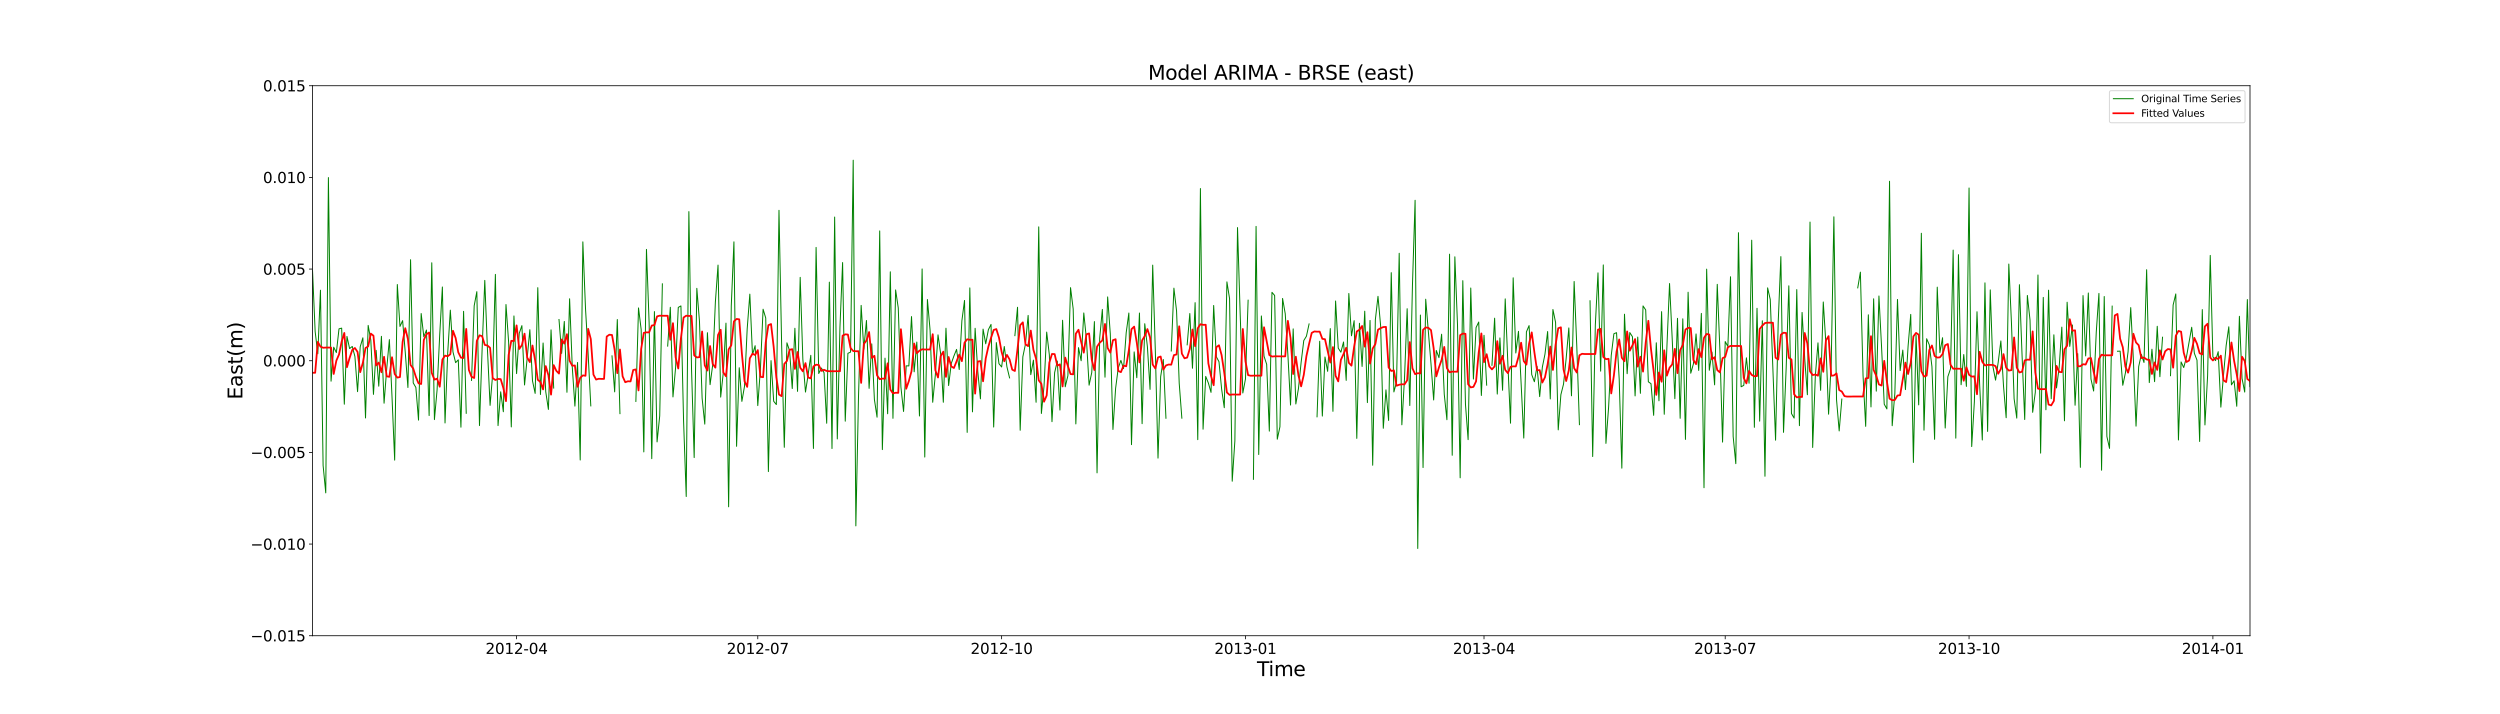 <?xml version="1.0" encoding="utf-8" standalone="no"?>
<!DOCTYPE svg PUBLIC "-//W3C//DTD SVG 1.1//EN"
  "http://www.w3.org/Graphics/SVG/1.1/DTD/svg11.dtd">
<svg xmlns:xlink="http://www.w3.org/1999/xlink" width="2520pt" height="720pt" viewBox="0 0 2520 720" xmlns="http://www.w3.org/2000/svg" version="1.1">
 <defs>
  <style type="text/css">*{stroke-linejoin: round; stroke-linecap: butt}</style>
 </defs>
 <g id="figure_1">
  <g id="patch_1">
   <path d="M 0 720 
L 2520 720 
L 2520 0 
L 0 0 
z
" style="fill: #ffffff"/>
  </g>
  <g id="axes_1">
   <g id="patch_2">
    <path d="M 315 640.8 
L 2268 640.8 
L 2268 86.4 
L 315 86.4 
z
" style="fill: #ffffff"/>
   </g>
   <g id="matplotlib.axis_1">
    <g id="xtick_1">
     <g id="line2d_1">
      <defs>
       <path id="mec823661f7" d="M 0 0 
L 0 3.5 
" style="stroke: #000000; stroke-width: 0.8"/>
      </defs>
      <g>
       <use xlink:href="#mec823661f7" x="520.72" y="640.8" style="stroke: #000000; stroke-width: 0.8"/>
      </g>
     </g>
     <g id="text_1">
      <!-- 2012-04 -->
      <g transform="translate(489.382 659.198) scale(0.15 -0.15)">
       <defs>
        <path id="DejaVuSans-32" d="M 1228 531 
L 3431 531 
L 3431 0 
L 469 0 
L 469 531 
Q 828 903 1448 1529 
Q 2069 2156 2228 2338 
Q 2531 2678 2651 2914 
Q 2772 3150 2772 3378 
Q 2772 3750 2511 3984 
Q 2250 4219 1831 4219 
Q 1534 4219 1204 4116 
Q 875 4013 500 3803 
L 500 4441 
Q 881 4594 1212 4672 
Q 1544 4750 1819 4750 
Q 2544 4750 2975 4387 
Q 3406 4025 3406 3419 
Q 3406 3131 3298 2873 
Q 3191 2616 2906 2266 
Q 2828 2175 2409 1742 
Q 1991 1309 1228 531 
z
" transform="scale(0.016)"/>
        <path id="DejaVuSans-30" d="M 2034 4250 
Q 1547 4250 1301 3770 
Q 1056 3291 1056 2328 
Q 1056 1369 1301 889 
Q 1547 409 2034 409 
Q 2525 409 2770 889 
Q 3016 1369 3016 2328 
Q 3016 3291 2770 3770 
Q 2525 4250 2034 4250 
z
M 2034 4750 
Q 2819 4750 3233 4129 
Q 3647 3509 3647 2328 
Q 3647 1150 3233 529 
Q 2819 -91 2034 -91 
Q 1250 -91 836 529 
Q 422 1150 422 2328 
Q 422 3509 836 4129 
Q 1250 4750 2034 4750 
z
" transform="scale(0.016)"/>
        <path id="DejaVuSans-31" d="M 794 531 
L 1825 531 
L 1825 4091 
L 703 3866 
L 703 4441 
L 1819 4666 
L 2450 4666 
L 2450 531 
L 3481 531 
L 3481 0 
L 794 0 
L 794 531 
z
" transform="scale(0.016)"/>
        <path id="DejaVuSans-2d" d="M 313 2009 
L 1997 2009 
L 1997 1497 
L 313 1497 
L 313 2009 
z
" transform="scale(0.016)"/>
        <path id="DejaVuSans-34" d="M 2419 4116 
L 825 1625 
L 2419 1625 
L 2419 4116 
z
M 2253 4666 
L 3047 4666 
L 3047 1625 
L 3713 1625 
L 3713 1100 
L 3047 1100 
L 3047 0 
L 2419 0 
L 2419 1100 
L 313 1100 
L 313 1709 
L 2253 4666 
z
" transform="scale(0.016)"/>
       </defs>
       <use xlink:href="#DejaVuSans-32"/>
       <use xlink:href="#DejaVuSans-30" x="63.623"/>
       <use xlink:href="#DejaVuSans-31" x="127.246"/>
       <use xlink:href="#DejaVuSans-32" x="190.869"/>
       <use xlink:href="#DejaVuSans-2d" x="254.492"/>
       <use xlink:href="#DejaVuSans-30" x="290.576"/>
       <use xlink:href="#DejaVuSans-34" x="354.199"/>
      </g>
     </g>
    </g>
    <g id="xtick_2">
     <g id="line2d_2">
      <g>
       <use xlink:href="#mec823661f7" x="763.843" y="640.8" style="stroke: #000000; stroke-width: 0.8"/>
      </g>
     </g>
     <g id="text_2">
      <!-- 2012-07 -->
      <g transform="translate(732.506 659.198) scale(0.15 -0.15)">
       <defs>
        <path id="DejaVuSans-37" d="M 525 4666 
L 3525 4666 
L 3525 4397 
L 1831 0 
L 1172 0 
L 2766 4134 
L 525 4134 
L 525 4666 
z
" transform="scale(0.016)"/>
       </defs>
       <use xlink:href="#DejaVuSans-32"/>
       <use xlink:href="#DejaVuSans-30" x="63.623"/>
       <use xlink:href="#DejaVuSans-31" x="127.246"/>
       <use xlink:href="#DejaVuSans-32" x="190.869"/>
       <use xlink:href="#DejaVuSans-2d" x="254.492"/>
       <use xlink:href="#DejaVuSans-30" x="290.576"/>
       <use xlink:href="#DejaVuSans-37" x="354.199"/>
      </g>
     </g>
    </g>
    <g id="xtick_3">
     <g id="line2d_3">
      <g>
       <use xlink:href="#mec823661f7" x="1009.637" y="640.8" style="stroke: #000000; stroke-width: 0.8"/>
      </g>
     </g>
     <g id="text_3">
      <!-- 2012-10 -->
      <g transform="translate(978.3 659.198) scale(0.15 -0.15)">
       <use xlink:href="#DejaVuSans-32"/>
       <use xlink:href="#DejaVuSans-30" x="63.623"/>
       <use xlink:href="#DejaVuSans-31" x="127.246"/>
       <use xlink:href="#DejaVuSans-32" x="190.869"/>
       <use xlink:href="#DejaVuSans-2d" x="254.492"/>
       <use xlink:href="#DejaVuSans-31" x="290.576"/>
       <use xlink:href="#DejaVuSans-30" x="354.199"/>
      </g>
     </g>
    </g>
    <g id="xtick_4">
     <g id="line2d_4">
      <g>
       <use xlink:href="#mec823661f7" x="1255.432" y="640.8" style="stroke: #000000; stroke-width: 0.8"/>
      </g>
     </g>
     <g id="text_4">
      <!-- 2013-01 -->
      <g transform="translate(1224.095 659.198) scale(0.15 -0.15)">
       <defs>
        <path id="DejaVuSans-33" d="M 2597 2516 
Q 3050 2419 3304 2112 
Q 3559 1806 3559 1356 
Q 3559 666 3084 287 
Q 2609 -91 1734 -91 
Q 1441 -91 1130 -33 
Q 819 25 488 141 
L 488 750 
Q 750 597 1062 519 
Q 1375 441 1716 441 
Q 2309 441 2620 675 
Q 2931 909 2931 1356 
Q 2931 1769 2642 2001 
Q 2353 2234 1838 2234 
L 1294 2234 
L 1294 2753 
L 1863 2753 
Q 2328 2753 2575 2939 
Q 2822 3125 2822 3475 
Q 2822 3834 2567 4026 
Q 2313 4219 1838 4219 
Q 1578 4219 1281 4162 
Q 984 4106 628 3988 
L 628 4550 
Q 988 4650 1302 4700 
Q 1616 4750 1894 4750 
Q 2613 4750 3031 4423 
Q 3450 4097 3450 3541 
Q 3450 3153 3228 2886 
Q 3006 2619 2597 2516 
z
" transform="scale(0.016)"/>
       </defs>
       <use xlink:href="#DejaVuSans-32"/>
       <use xlink:href="#DejaVuSans-30" x="63.623"/>
       <use xlink:href="#DejaVuSans-31" x="127.246"/>
       <use xlink:href="#DejaVuSans-33" x="190.869"/>
       <use xlink:href="#DejaVuSans-2d" x="254.492"/>
       <use xlink:href="#DejaVuSans-30" x="290.576"/>
       <use xlink:href="#DejaVuSans-31" x="354.199"/>
      </g>
     </g>
    </g>
    <g id="xtick_5">
     <g id="line2d_5">
      <g>
       <use xlink:href="#mec823661f7" x="1495.884" y="640.8" style="stroke: #000000; stroke-width: 0.8"/>
      </g>
     </g>
     <g id="text_5">
      <!-- 2013-04 -->
      <g transform="translate(1464.547 659.198) scale(0.15 -0.15)">
       <use xlink:href="#DejaVuSans-32"/>
       <use xlink:href="#DejaVuSans-30" x="63.623"/>
       <use xlink:href="#DejaVuSans-31" x="127.246"/>
       <use xlink:href="#DejaVuSans-33" x="190.869"/>
       <use xlink:href="#DejaVuSans-2d" x="254.492"/>
       <use xlink:href="#DejaVuSans-30" x="290.576"/>
       <use xlink:href="#DejaVuSans-34" x="354.199"/>
      </g>
     </g>
    </g>
    <g id="xtick_6">
     <g id="line2d_6">
      <g>
       <use xlink:href="#mec823661f7" x="1739.007" y="640.8" style="stroke: #000000; stroke-width: 0.8"/>
      </g>
     </g>
     <g id="text_6">
      <!-- 2013-07 -->
      <g transform="translate(1707.67 659.198) scale(0.15 -0.15)">
       <use xlink:href="#DejaVuSans-32"/>
       <use xlink:href="#DejaVuSans-30" x="63.623"/>
       <use xlink:href="#DejaVuSans-31" x="127.246"/>
       <use xlink:href="#DejaVuSans-33" x="190.869"/>
       <use xlink:href="#DejaVuSans-2d" x="254.492"/>
       <use xlink:href="#DejaVuSans-30" x="290.576"/>
       <use xlink:href="#DejaVuSans-37" x="354.199"/>
      </g>
     </g>
    </g>
    <g id="xtick_7">
     <g id="line2d_7">
      <g>
       <use xlink:href="#mec823661f7" x="1984.802" y="640.8" style="stroke: #000000; stroke-width: 0.8"/>
      </g>
     </g>
     <g id="text_7">
      <!-- 2013-10 -->
      <g transform="translate(1953.465 659.198) scale(0.15 -0.15)">
       <use xlink:href="#DejaVuSans-32"/>
       <use xlink:href="#DejaVuSans-30" x="63.623"/>
       <use xlink:href="#DejaVuSans-31" x="127.246"/>
       <use xlink:href="#DejaVuSans-33" x="190.869"/>
       <use xlink:href="#DejaVuSans-2d" x="254.492"/>
       <use xlink:href="#DejaVuSans-31" x="290.576"/>
       <use xlink:href="#DejaVuSans-30" x="354.199"/>
      </g>
     </g>
    </g>
    <g id="xtick_8">
     <g id="line2d_8">
      <g>
       <use xlink:href="#mec823661f7" x="2230.596" y="640.8" style="stroke: #000000; stroke-width: 0.8"/>
      </g>
     </g>
     <g id="text_8">
      <!-- 2014-01 -->
      <g transform="translate(2199.259 659.198) scale(0.15 -0.15)">
       <use xlink:href="#DejaVuSans-32"/>
       <use xlink:href="#DejaVuSans-30" x="63.623"/>
       <use xlink:href="#DejaVuSans-31" x="127.246"/>
       <use xlink:href="#DejaVuSans-34" x="190.869"/>
       <use xlink:href="#DejaVuSans-2d" x="254.492"/>
       <use xlink:href="#DejaVuSans-30" x="290.576"/>
       <use xlink:href="#DejaVuSans-31" x="354.199"/>
      </g>
     </g>
    </g>
    <g id="text_9">
     <!-- Time -->
     <g transform="translate(1267.033 681.514) scale(0.2 -0.2)">
      <defs>
       <path id="DejaVuSans-54" d="M -19 4666 
L 3928 4666 
L 3928 4134 
L 2272 4134 
L 2272 0 
L 1638 0 
L 1638 4134 
L -19 4134 
L -19 4666 
z
" transform="scale(0.016)"/>
       <path id="DejaVuSans-69" d="M 603 3500 
L 1178 3500 
L 1178 0 
L 603 0 
L 603 3500 
z
M 603 4863 
L 1178 4863 
L 1178 4134 
L 603 4134 
L 603 4863 
z
" transform="scale(0.016)"/>
       <path id="DejaVuSans-6d" d="M 3328 2828 
Q 3544 3216 3844 3400 
Q 4144 3584 4550 3584 
Q 5097 3584 5394 3201 
Q 5691 2819 5691 2113 
L 5691 0 
L 5113 0 
L 5113 2094 
Q 5113 2597 4934 2840 
Q 4756 3084 4391 3084 
Q 3944 3084 3684 2787 
Q 3425 2491 3425 1978 
L 3425 0 
L 2847 0 
L 2847 2094 
Q 2847 2600 2669 2842 
Q 2491 3084 2119 3084 
Q 1678 3084 1418 2786 
Q 1159 2488 1159 1978 
L 1159 0 
L 581 0 
L 581 3500 
L 1159 3500 
L 1159 2956 
Q 1356 3278 1631 3431 
Q 1906 3584 2284 3584 
Q 2666 3584 2933 3390 
Q 3200 3197 3328 2828 
z
" transform="scale(0.016)"/>
       <path id="DejaVuSans-65" d="M 3597 1894 
L 3597 1613 
L 953 1613 
Q 991 1019 1311 708 
Q 1631 397 2203 397 
Q 2534 397 2845 478 
Q 3156 559 3463 722 
L 3463 178 
Q 3153 47 2828 -22 
Q 2503 -91 2169 -91 
Q 1331 -91 842 396 
Q 353 884 353 1716 
Q 353 2575 817 3079 
Q 1281 3584 2069 3584 
Q 2775 3584 3186 3129 
Q 3597 2675 3597 1894 
z
M 3022 2063 
Q 3016 2534 2758 2815 
Q 2500 3097 2075 3097 
Q 1594 3097 1305 2825 
Q 1016 2553 972 2059 
L 3022 2063 
z
" transform="scale(0.016)"/>
      </defs>
      <use xlink:href="#DejaVuSans-54"/>
      <use xlink:href="#DejaVuSans-69" x="57.959"/>
      <use xlink:href="#DejaVuSans-6d" x="85.742"/>
      <use xlink:href="#DejaVuSans-65" x="183.154"/>
     </g>
    </g>
   </g>
   <g id="matplotlib.axis_2">
    <g id="ytick_1">
     <g id="line2d_9">
      <defs>
       <path id="m3cbe9b5d1f" d="M 0 0 
L -3.5 0 
" style="stroke: #000000; stroke-width: 0.8"/>
      </defs>
      <g>
       <use xlink:href="#m3cbe9b5d1f" x="315" y="640.8" style="stroke: #000000; stroke-width: 0.8"/>
      </g>
     </g>
     <g id="text_10">
      <!-- −0.015 -->
      <g transform="translate(252.488 646.499) scale(0.15 -0.15)">
       <defs>
        <path id="DejaVuSans-2212" d="M 678 2272 
L 4684 2272 
L 4684 1741 
L 678 1741 
L 678 2272 
z
" transform="scale(0.016)"/>
        <path id="DejaVuSans-2e" d="M 684 794 
L 1344 794 
L 1344 0 
L 684 0 
L 684 794 
z
" transform="scale(0.016)"/>
        <path id="DejaVuSans-35" d="M 691 4666 
L 3169 4666 
L 3169 4134 
L 1269 4134 
L 1269 2991 
Q 1406 3038 1543 3061 
Q 1681 3084 1819 3084 
Q 2600 3084 3056 2656 
Q 3513 2228 3513 1497 
Q 3513 744 3044 326 
Q 2575 -91 1722 -91 
Q 1428 -91 1123 -41 
Q 819 9 494 109 
L 494 744 
Q 775 591 1075 516 
Q 1375 441 1709 441 
Q 2250 441 2565 725 
Q 2881 1009 2881 1497 
Q 2881 1984 2565 2268 
Q 2250 2553 1709 2553 
Q 1456 2553 1204 2497 
Q 953 2441 691 2322 
L 691 4666 
z
" transform="scale(0.016)"/>
       </defs>
       <use xlink:href="#DejaVuSans-2212"/>
       <use xlink:href="#DejaVuSans-30" x="83.789"/>
       <use xlink:href="#DejaVuSans-2e" x="147.412"/>
       <use xlink:href="#DejaVuSans-30" x="179.199"/>
       <use xlink:href="#DejaVuSans-31" x="242.822"/>
       <use xlink:href="#DejaVuSans-35" x="306.445"/>
      </g>
     </g>
    </g>
    <g id="ytick_2">
     <g id="line2d_10">
      <g>
       <use xlink:href="#m3cbe9b5d1f" x="315" y="548.4" style="stroke: #000000; stroke-width: 0.8"/>
      </g>
     </g>
     <g id="text_11">
      <!-- −0.010 -->
      <g transform="translate(252.488 554.099) scale(0.15 -0.15)">
       <use xlink:href="#DejaVuSans-2212"/>
       <use xlink:href="#DejaVuSans-30" x="83.789"/>
       <use xlink:href="#DejaVuSans-2e" x="147.412"/>
       <use xlink:href="#DejaVuSans-30" x="179.199"/>
       <use xlink:href="#DejaVuSans-31" x="242.822"/>
       <use xlink:href="#DejaVuSans-30" x="306.445"/>
      </g>
     </g>
    </g>
    <g id="ytick_3">
     <g id="line2d_11">
      <g>
       <use xlink:href="#m3cbe9b5d1f" x="315" y="456" style="stroke: #000000; stroke-width: 0.8"/>
      </g>
     </g>
     <g id="text_12">
      <!-- −0.005 -->
      <g transform="translate(252.488 461.699) scale(0.15 -0.15)">
       <use xlink:href="#DejaVuSans-2212"/>
       <use xlink:href="#DejaVuSans-30" x="83.789"/>
       <use xlink:href="#DejaVuSans-2e" x="147.412"/>
       <use xlink:href="#DejaVuSans-30" x="179.199"/>
       <use xlink:href="#DejaVuSans-30" x="242.822"/>
       <use xlink:href="#DejaVuSans-35" x="306.445"/>
      </g>
     </g>
    </g>
    <g id="ytick_4">
     <g id="line2d_12">
      <g>
       <use xlink:href="#m3cbe9b5d1f" x="315" y="363.6" style="stroke: #000000; stroke-width: 0.8"/>
      </g>
     </g>
     <g id="text_13">
      <!-- 0.000 -->
      <g transform="translate(265.058 369.299) scale(0.15 -0.15)">
       <use xlink:href="#DejaVuSans-30"/>
       <use xlink:href="#DejaVuSans-2e" x="63.623"/>
       <use xlink:href="#DejaVuSans-30" x="95.41"/>
       <use xlink:href="#DejaVuSans-30" x="159.033"/>
       <use xlink:href="#DejaVuSans-30" x="222.656"/>
      </g>
     </g>
    </g>
    <g id="ytick_5">
     <g id="line2d_13">
      <g>
       <use xlink:href="#m3cbe9b5d1f" x="315" y="271.2" style="stroke: #000000; stroke-width: 0.8"/>
      </g>
     </g>
     <g id="text_14">
      <!-- 0.005 -->
      <g transform="translate(265.058 276.899) scale(0.15 -0.15)">
       <use xlink:href="#DejaVuSans-30"/>
       <use xlink:href="#DejaVuSans-2e" x="63.623"/>
       <use xlink:href="#DejaVuSans-30" x="95.41"/>
       <use xlink:href="#DejaVuSans-30" x="159.033"/>
       <use xlink:href="#DejaVuSans-35" x="222.656"/>
      </g>
     </g>
    </g>
    <g id="ytick_6">
     <g id="line2d_14">
      <g>
       <use xlink:href="#m3cbe9b5d1f" x="315" y="178.8" style="stroke: #000000; stroke-width: 0.8"/>
      </g>
     </g>
     <g id="text_15">
      <!-- 0.010 -->
      <g transform="translate(265.058 184.499) scale(0.15 -0.15)">
       <use xlink:href="#DejaVuSans-30"/>
       <use xlink:href="#DejaVuSans-2e" x="63.623"/>
       <use xlink:href="#DejaVuSans-30" x="95.41"/>
       <use xlink:href="#DejaVuSans-31" x="159.033"/>
       <use xlink:href="#DejaVuSans-30" x="222.656"/>
      </g>
     </g>
    </g>
    <g id="ytick_7">
     <g id="line2d_15">
      <g>
       <use xlink:href="#m3cbe9b5d1f" x="315" y="86.4" style="stroke: #000000; stroke-width: 0.8"/>
      </g>
     </g>
     <g id="text_16">
      <!-- 0.015 -->
      <g transform="translate(265.058 92.099) scale(0.15 -0.15)">
       <use xlink:href="#DejaVuSans-30"/>
       <use xlink:href="#DejaVuSans-2e" x="63.623"/>
       <use xlink:href="#DejaVuSans-30" x="95.41"/>
       <use xlink:href="#DejaVuSans-31" x="159.033"/>
       <use xlink:href="#DejaVuSans-35" x="222.656"/>
      </g>
     </g>
    </g>
    <g id="text_17">
     <!-- East(m) -->
     <g transform="translate(244.329 402.72) rotate(-90) scale(0.2 -0.2)">
      <defs>
       <path id="DejaVuSans-45" d="M 628 4666 
L 3578 4666 
L 3578 4134 
L 1259 4134 
L 1259 2753 
L 3481 2753 
L 3481 2222 
L 1259 2222 
L 1259 531 
L 3634 531 
L 3634 0 
L 628 0 
L 628 4666 
z
" transform="scale(0.016)"/>
       <path id="DejaVuSans-61" d="M 2194 1759 
Q 1497 1759 1228 1600 
Q 959 1441 959 1056 
Q 959 750 1161 570 
Q 1363 391 1709 391 
Q 2188 391 2477 730 
Q 2766 1069 2766 1631 
L 2766 1759 
L 2194 1759 
z
M 3341 1997 
L 3341 0 
L 2766 0 
L 2766 531 
Q 2569 213 2275 61 
Q 1981 -91 1556 -91 
Q 1019 -91 701 211 
Q 384 513 384 1019 
Q 384 1609 779 1909 
Q 1175 2209 1959 2209 
L 2766 2209 
L 2766 2266 
Q 2766 2663 2505 2880 
Q 2244 3097 1772 3097 
Q 1472 3097 1187 3025 
Q 903 2953 641 2809 
L 641 3341 
Q 956 3463 1253 3523 
Q 1550 3584 1831 3584 
Q 2591 3584 2966 3190 
Q 3341 2797 3341 1997 
z
" transform="scale(0.016)"/>
       <path id="DejaVuSans-73" d="M 2834 3397 
L 2834 2853 
Q 2591 2978 2328 3040 
Q 2066 3103 1784 3103 
Q 1356 3103 1142 2972 
Q 928 2841 928 2578 
Q 928 2378 1081 2264 
Q 1234 2150 1697 2047 
L 1894 2003 
Q 2506 1872 2764 1633 
Q 3022 1394 3022 966 
Q 3022 478 2636 193 
Q 2250 -91 1575 -91 
Q 1294 -91 989 -36 
Q 684 19 347 128 
L 347 722 
Q 666 556 975 473 
Q 1284 391 1588 391 
Q 1994 391 2212 530 
Q 2431 669 2431 922 
Q 2431 1156 2273 1281 
Q 2116 1406 1581 1522 
L 1381 1569 
Q 847 1681 609 1914 
Q 372 2147 372 2553 
Q 372 3047 722 3315 
Q 1072 3584 1716 3584 
Q 2034 3584 2315 3537 
Q 2597 3491 2834 3397 
z
" transform="scale(0.016)"/>
       <path id="DejaVuSans-74" d="M 1172 4494 
L 1172 3500 
L 2356 3500 
L 2356 3053 
L 1172 3053 
L 1172 1153 
Q 1172 725 1289 603 
Q 1406 481 1766 481 
L 2356 481 
L 2356 0 
L 1766 0 
Q 1100 0 847 248 
Q 594 497 594 1153 
L 594 3053 
L 172 3053 
L 172 3500 
L 594 3500 
L 594 4494 
L 1172 4494 
z
" transform="scale(0.016)"/>
       <path id="DejaVuSans-28" d="M 1984 4856 
Q 1566 4138 1362 3434 
Q 1159 2731 1159 2009 
Q 1159 1288 1364 580 
Q 1569 -128 1984 -844 
L 1484 -844 
Q 1016 -109 783 600 
Q 550 1309 550 2009 
Q 550 2706 781 3412 
Q 1013 4119 1484 4856 
L 1984 4856 
z
" transform="scale(0.016)"/>
       <path id="DejaVuSans-29" d="M 513 4856 
L 1013 4856 
Q 1481 4119 1714 3412 
Q 1947 2706 1947 2009 
Q 1947 1309 1714 600 
Q 1481 -109 1013 -844 
L 513 -844 
Q 928 -128 1133 580 
Q 1338 1288 1338 2009 
Q 1338 2731 1133 3434 
Q 928 4138 513 4856 
z
" transform="scale(0.016)"/>
      </defs>
      <use xlink:href="#DejaVuSans-45"/>
      <use xlink:href="#DejaVuSans-61" x="63.184"/>
      <use xlink:href="#DejaVuSans-73" x="124.463"/>
      <use xlink:href="#DejaVuSans-74" x="176.562"/>
      <use xlink:href="#DejaVuSans-28" x="215.771"/>
      <use xlink:href="#DejaVuSans-6d" x="254.785"/>
      <use xlink:href="#DejaVuSans-29" x="352.197"/>
     </g>
    </g>
   </g>
   <g id="line2d_16">
    <path d="M 312.328 501.727 
L 315 272.228 
L 317.672 334.183 
L 320.343 356.595 
L 323.015 292.544 
L 325.687 469.153 
L 328.358 496.805 
L 331.03 178.994 
L 333.702 384.22 
L 336.373 349.979 
L 339.045 355.406 
L 341.717 331.458 
L 344.389 330.749 
L 347.06 407.443 
L 349.732 339.112 
L 352.404 351.347 
L 355.075 349.23 
L 357.747 359.308 
L 360.419 394.771 
L 363.09 349.56 
L 365.762 340.521 
L 368.434 421.329 
L 371.105 328.014 
L 373.777 342.816 
L 376.449 397.529 
L 379.12 353.134 
L 381.792 389.265 
L 384.464 339.041 
L 387.135 406.44 
L 389.807 371.574 
L 392.479 342.329 
L 395.15 400.147 
L 397.822 463.803 
L 400.494 286.805 
L 403.166 329.054 
L 405.837 323.201 
L 408.509 355.301 
L 411.181 390.596 
L 413.852 261.783 
L 416.524 385.947 
L 419.196 390.562 
L 421.867 423.482 
L 424.539 316.045 
L 427.211 339.507 
L 429.882 332.67 
L 432.554 418.878 
L 435.226 264.878 
L 437.897 422.948 
L 440.569 393.112 
L 443.241 337.143 
L 445.912 289.274 
L 448.584 426.345 
L 451.256 356.349 
L 453.927 312.629 
L 456.599 354.724 
L 459.271 365.544 
L 461.943 362.713 
L 464.614 430.616 
L 467.286 313.833 
L 469.958 416.591 
M 475.301 383.463 
L 477.973 308.224 
L 480.644 294.001 
L 483.316 428.966 
L 485.988 351.667 
L 488.659 282.644 
L 491.331 351.98 
L 494.003 408.606 
L 496.674 376.22 
L 499.346 276.577 
L 502.018 429.019 
L 504.689 394.96 
L 507.361 415.039 
L 510.033 306.965 
L 512.705 345.112 
L 515.376 430.337 
L 518.048 318.476 
L 520.72 376.614 
L 523.391 336.019 
L 526.063 328.224 
L 528.735 388.048 
L 531.406 360.858 
L 534.078 332.333 
L 536.75 383.905 
L 539.421 396.548 
L 542.093 289.981 
L 544.765 397.655 
L 547.436 345.744 
L 550.108 394.86 
L 552.78 412.703 
L 555.451 332.51 
L 558.123 391.181 
M 563.466 322.054 
L 566.138 356.263 
L 568.81 324.015 
L 571.482 395.43 
L 574.153 301.171 
L 576.825 369.523 
L 579.497 409.364 
L 582.168 365.369 
L 584.84 463.692 
L 587.512 243.807 
L 590.183 310.956 
L 592.855 357.14 
L 595.527 409.161 
M 616.9 358.691 
L 619.572 395.005 
L 622.244 322.088 
L 624.915 416.966 
M 640.945 404.655 
L 643.617 310.394 
L 646.289 332.144 
L 648.96 455.514 
L 651.632 251.388 
L 654.304 325.162 
L 656.975 462.327 
L 659.647 314.087 
L 662.319 445.438 
L 664.99 419.248 
L 667.662 286.101 
M 673.005 348.879 
L 675.677 309.738 
L 678.349 400.107 
L 681.021 370.238 
L 683.692 309.853 
L 686.364 308.379 
L 689.036 424.142 
L 691.707 500.476 
L 694.379 213.318 
L 697.051 371.642 
L 699.722 461.224 
L 702.394 290.627 
L 705.066 323.83 
L 707.737 401.398 
L 710.409 427.513 
L 713.081 335.377 
L 715.752 387.74 
L 718.424 367.64 
L 721.096 304.512 
L 723.767 267.221 
L 726.439 400.284 
L 729.111 375.314 
L 731.782 325.723 
L 734.454 510.861 
L 737.126 308.282 
L 739.798 243.78 
L 742.469 449.872 
L 745.141 370.682 
L 747.813 404.594 
L 750.484 389.283 
L 753.156 331.575 
L 755.828 296.494 
L 758.499 357.534 
L 761.171 348.466 
L 763.843 408.831 
L 766.514 371.226 
L 769.186 311.704 
L 771.858 320.52 
L 774.529 475.348 
L 777.201 363.516 
L 779.873 404.461 
L 782.544 407.796 
L 785.216 212.007 
L 787.888 347.515 
L 790.56 450.878 
L 793.231 345.566 
L 795.903 353.501 
L 798.575 391.649 
L 801.246 330.901 
L 803.918 394.495 
L 806.59 279.588 
L 809.261 361.971 
L 811.933 395.198 
L 814.605 377.619 
L 817.276 358.158 
L 819.948 452.034 
L 822.62 249.403 
L 825.291 376.519 
L 827.963 370.962 
L 830.635 375.695 
L 833.306 426.633 
L 835.978 284.414 
L 838.65 452.115 
L 841.321 218.784 
L 843.993 442.461 
L 846.665 329.958 
L 849.337 264.662 
L 852.008 424.534 
L 854.68 356.134 
L 857.352 354.97 
L 860.023 161.506 
L 862.695 530.09 
L 865.367 399.746 
L 868.038 307.828 
L 870.71 352.05 
L 873.382 323.067 
L 876.053 391.47 
L 878.725 346.633 
L 881.397 402.702 
L 884.068 420.533 
L 886.74 232.766 
L 889.412 453.173 
L 892.083 361.022 
L 894.755 417.07 
L 897.427 273.988 
L 900.098 421.669 
L 902.77 292.255 
L 905.442 310.344 
L 908.114 390.126 
L 910.785 414.773 
L 913.457 368.75 
L 916.129 368.835 
L 918.8 319.112 
L 921.472 374.795 
L 924.144 344.78 
L 926.815 419.329 
L 929.487 271.115 
L 932.159 460.699 
L 934.83 301.932 
L 937.502 332.636 
L 940.174 405.505 
L 942.845 377.576 
L 945.517 337.524 
L 948.189 356.724 
L 950.86 405.474 
L 953.532 330.839 
L 956.204 388.642 
L 958.876 366.38 
L 961.547 358.829 
L 964.219 352.195 
L 966.891 372.516 
L 969.562 323.451 
L 972.234 302.858 
L 974.906 435.851 
L 977.577 290.194 
L 980.249 415.152 
L 982.921 330.909 
L 985.592 374.215 
L 988.264 402.064 
L 990.936 331.748 
L 993.607 346.538 
L 996.279 332.326 
L 998.951 326.989 
L 1001.622 430.452 
L 1004.294 345.317 
L 1006.966 366.611 
L 1009.637 369.913 
L 1012.309 349.285 
L 1014.981 369.746 
L 1017.653 380.934 
M 1022.996 338.347 
L 1025.668 309.744 
L 1028.339 433.71 
L 1031.011 359.721 
L 1033.683 346.69 
L 1036.354 317.938 
L 1039.026 377.669 
L 1041.698 363.024 
L 1044.369 405.5 
L 1047.041 228.682 
L 1049.713 416.784 
L 1052.384 389.201 
L 1055.056 334.755 
L 1057.728 357.607 
L 1060.399 425.063 
L 1063.071 375.629 
L 1065.743 363.93 
L 1068.415 413.323 
L 1071.086 322.822 
L 1073.758 389.881 
L 1076.43 378.717 
L 1079.101 289.949 
L 1081.773 311.447 
L 1084.445 427.322 
L 1087.116 350.426 
L 1089.788 363.641 
L 1092.46 315.473 
L 1095.131 342.105 
L 1097.803 388.256 
L 1100.475 375.55 
L 1103.146 324.165 
L 1105.818 476.631 
L 1108.49 340.807 
L 1111.161 311.894 
L 1113.833 380.203 
L 1116.505 299.286 
L 1119.176 336.538 
L 1121.848 432.911 
L 1124.52 391.545 
L 1127.192 370.922 
L 1129.863 363.271 
L 1132.535 371.542 
L 1135.207 335.344 
L 1137.878 315.537 
L 1140.55 448.193 
L 1143.222 354.708 
L 1145.893 380.771 
L 1148.565 315.544 
L 1151.237 427.07 
L 1153.908 326.323 
L 1156.58 349.491 
L 1159.252 392.487 
L 1161.923 267.24 
L 1164.595 354.507 
L 1167.267 461.765 
L 1169.938 379.703 
L 1172.61 362.405 
L 1175.282 421.616 
M 1180.625 353.808 
L 1183.297 290.468 
L 1185.969 313.35 
L 1188.64 386.263 
L 1191.312 421.534 
M 1196.655 347.617 
L 1199.327 316.022 
L 1201.999 371.199 
L 1204.67 305.063 
L 1207.342 443.144 
L 1210.014 190.056 
L 1212.685 432.634 
L 1215.357 379.435 
L 1218.029 386.087 
L 1220.7 395.514 
L 1223.372 307.929 
L 1226.044 359.589 
L 1228.715 364.582 
L 1231.387 392.066 
L 1234.059 410.962 
L 1236.731 284.13 
L 1239.402 301.019 
L 1242.074 485.074 
L 1244.746 444.355 
L 1247.417 229.394 
L 1250.089 316.182 
L 1252.761 396.126 
L 1255.432 382.054 
L 1258.104 302.58 
M 1263.447 483.172 
L 1266.119 228.203 
L 1268.791 458.139 
L 1271.462 318.498 
L 1274.134 359.022 
L 1276.806 367.278 
L 1279.477 434.573 
L 1282.149 294.67 
L 1284.821 297.819 
L 1287.492 442.713 
L 1290.164 430.198 
L 1292.836 300.848 
L 1295.508 316.196 
L 1298.179 357.316 
L 1300.851 408.289 
L 1303.523 331.523 
L 1306.194 407.214 
L 1308.866 391.531 
L 1311.538 365.199 
L 1314.209 343.281 
L 1316.881 338.886 
L 1319.553 326.51 
M 1327.568 420.164 
L 1330.239 344.004 
L 1332.911 419.416 
L 1335.583 359.827 
L 1338.254 374.305 
L 1340.926 331.216 
L 1343.598 414.62 
L 1346.269 303.408 
L 1348.941 350.955 
L 1351.613 355.011 
L 1354.285 344.719 
L 1356.956 383.422 
L 1359.628 295.845 
L 1362.3 338.48 
L 1364.971 323.243 
L 1367.643 441.875 
L 1370.315 325.886 
L 1372.986 369.378 
L 1375.658 313.689 
L 1378.33 405.821 
L 1381.001 323.003 
L 1383.673 468.955 
L 1386.345 322.372 
L 1389.016 298.702 
L 1391.688 328.684 
L 1394.36 431.709 
L 1397.031 392.983 
L 1399.703 423.814 
L 1402.375 274.857 
L 1405.047 395.062 
L 1407.718 385.039 
L 1410.39 255.313 
L 1413.062 428.219 
L 1415.733 381.551 
L 1418.405 311.178 
L 1421.077 408.774 
L 1423.748 287.547 
L 1426.42 201.895 
L 1429.092 552.855 
L 1431.763 317.572 
L 1434.435 471.285 
L 1437.107 301.618 
L 1442.45 366.803 
L 1445.122 403.173 
L 1447.793 353.283 
L 1450.465 360.514 
L 1453.137 336.903 
L 1455.808 397.363 
L 1458.48 423.078 
L 1461.152 256.215 
L 1463.824 458.927 
L 1466.495 258.876 
L 1469.167 327.638 
L 1471.839 481.618 
L 1474.51 282.921 
L 1477.182 407.386 
L 1479.854 443.166 
L 1482.525 290.326 
L 1485.197 382.084 
L 1487.869 330.22 
L 1490.54 324.611 
L 1493.212 398.654 
L 1495.884 337.982 
L 1498.555 388.245 
M 1503.899 368.225 
L 1506.57 320.726 
L 1509.242 397.227 
L 1511.914 340.622 
L 1514.585 393.392 
L 1517.257 301.275 
L 1519.929 366.713 
L 1522.601 426.585 
L 1525.272 280.044 
L 1527.944 355.806 
L 1530.616 333.989 
L 1533.287 386.47 
L 1535.959 441.577 
L 1538.631 334.522 
L 1541.302 328.186 
L 1543.974 377.58 
L 1546.646 384.792 
L 1549.317 369.266 
L 1551.989 399.782 
L 1554.661 370.212 
L 1557.332 356.988 
L 1560.004 334.179 
L 1562.676 402.108 
L 1565.347 311.977 
L 1568.019 324.957 
L 1570.691 433.305 
L 1573.363 397.841 
L 1576.034 387.167 
L 1578.706 361.079 
L 1581.378 330.538 
L 1584.049 398.98 
L 1586.721 283.756 
L 1589.393 348.668 
L 1592.064 428.069 
M 1602.751 303.176 
L 1605.423 460.186 
L 1608.094 327.438 
L 1610.766 275.038 
L 1613.438 374.106 
L 1616.109 267.044 
L 1618.781 446.943 
L 1621.453 410.676 
L 1624.124 358.336 
L 1626.796 336.415 
L 1629.468 335.325 
L 1632.14 382.055 
L 1634.811 471.913 
L 1637.483 316.72 
L 1640.155 376.698 
L 1642.826 335.226 
L 1645.498 339.395 
L 1648.17 399.069 
L 1650.841 339.785 
L 1653.513 396.455 
L 1656.185 308.375 
L 1658.856 312.409 
L 1661.528 384.858 
L 1664.2 386.742 
L 1666.871 418.643 
L 1669.543 345.531 
L 1672.215 404.016 
L 1674.886 314.156 
L 1677.558 417.589 
L 1680.23 349.804 
L 1682.902 285.805 
L 1685.573 341.277 
L 1688.245 401.884 
L 1690.917 320.879 
L 1693.588 421.649 
L 1696.26 321.368 
L 1698.932 442.93 
L 1701.603 294.566 
L 1704.275 376.206 
L 1706.947 366.834 
L 1709.618 336.616 
L 1712.29 373.411 
L 1714.962 315.924 
L 1717.633 491.618 
L 1720.305 271.307 
L 1722.977 373.249 
L 1725.648 354.839 
L 1728.32 387.914 
L 1730.992 286.607 
L 1733.663 352.897 
L 1736.335 445.639 
L 1739.007 344.297 
L 1741.679 349.197 
L 1744.35 278.98 
L 1747.022 439.954 
L 1749.694 467.371 
L 1752.365 234.57 
L 1755.037 389.866 
L 1757.709 388.491 
L 1760.38 360.694 
L 1763.052 386.297 
L 1765.724 242.119 
L 1768.395 430.727 
L 1771.067 310.771 
L 1773.739 424.53 
L 1776.41 323.374 
L 1779.082 480.05 
L 1781.754 290.159 
L 1784.425 301.898 
L 1789.769 443.692 
L 1792.44 324.599 
L 1795.112 258.661 
L 1797.784 435.812 
L 1800.456 371.002 
L 1803.127 288.113 
L 1805.799 416.85 
L 1808.471 421.438 
L 1811.142 291.903 
L 1813.814 429.05 
L 1816.486 314.943 
L 1819.157 361.671 
L 1821.829 397.872 
L 1824.501 223.853 
L 1827.172 451.039 
L 1829.844 379.104 
L 1832.516 345.607 
L 1835.187 393.451 
L 1837.859 304.387 
L 1840.531 346.854 
L 1843.202 417.497 
L 1845.874 365.648 
L 1848.546 218.571 
L 1851.218 402.855 
L 1853.889 434.382 
L 1856.561 402.246 
M 1872.591 290.189 
L 1875.263 274.345 
L 1877.934 378.3 
L 1880.606 429.754 
L 1883.278 317.343 
L 1885.949 410.177 
L 1888.621 301.191 
L 1891.293 394.279 
L 1893.964 298.353 
L 1896.636 350.157 
L 1899.308 407.426 
L 1901.979 412.204 
L 1904.651 182.721 
L 1907.323 429.122 
L 1909.995 396.628 
L 1912.666 301.846 
L 1915.338 373.554 
L 1918.01 352.893 
L 1920.681 392.723 
L 1923.353 348.914 
L 1926.025 316.92 
L 1928.696 466.15 
L 1931.368 337.552 
L 1934.04 408.123 
L 1936.711 235.137 
L 1939.383 433.636 
L 1942.055 341.455 
L 1944.726 347.583 
L 1947.398 369.625 
L 1950.07 442.815 
L 1952.741 289.46 
L 1955.413 355.433 
L 1958.085 340.428 
L 1960.756 431.455 
L 1963.428 379.698 
L 1966.1 371.794 
L 1968.772 252.106 
L 1971.443 441.666 
L 1974.115 256.728 
L 1976.787 387.819 
L 1979.458 357.355 
L 1982.13 389.504 
L 1984.802 189.495 
L 1987.473 450.132 
L 1990.145 405.202 
L 1992.817 314.24 
L 1995.488 387.83 
L 1998.16 443.528 
L 2000.832 285.131 
L 2003.503 434.864 
L 2006.175 292.217 
L 2008.847 369.397 
L 2011.518 383.172 
L 2014.19 365.1 
L 2016.862 343.671 
L 2019.534 389.058 
L 2022.205 421.078 
L 2024.877 266.156 
L 2027.549 325.686 
L 2030.22 401.869 
L 2032.892 421.468 
L 2035.564 286.981 
L 2038.235 358.207 
L 2040.907 422.854 
L 2043.579 297.814 
L 2046.25 322.568 
L 2048.922 415.613 
L 2051.594 395.399 
L 2054.265 277.197 
L 2056.937 456.748 
L 2059.609 299.798 
L 2062.28 413.047 
L 2064.952 292.502 
L 2067.624 401.889 
L 2070.295 337.489 
L 2072.967 391.049 
L 2075.639 370.213 
L 2078.311 329.735 
L 2080.982 424.176 
L 2083.654 304.635 
L 2086.326 349.183 
L 2088.997 327.586 
L 2091.669 408.491 
L 2094.341 356.451 
L 2097.012 471.087 
L 2099.684 297.946 
L 2102.356 358.759 
L 2105.027 295.333 
L 2107.699 382.036 
L 2110.371 394.158 
L 2113.042 334.572 
L 2115.714 295.785 
L 2118.386 473.97 
L 2121.057 298.882 
L 2123.729 439.966 
L 2126.401 451.986 
L 2129.073 308.546 
M 2134.416 354.059 
L 2137.088 353.946 
L 2139.759 388.356 
L 2142.431 375.833 
L 2145.103 354.405 
L 2147.774 310.06 
L 2150.446 362.774 
L 2153.118 429.569 
L 2155.789 369.523 
L 2158.461 357.204 
L 2161.133 365.377 
L 2163.804 271.877 
L 2166.476 385.652 
L 2169.148 352.001 
L 2171.819 384.72 
L 2174.491 328.884 
L 2177.163 379.751 
L 2179.834 339.909 
M 2187.85 378.722 
L 2190.521 307.415 
L 2193.193 296.301 
L 2195.865 443.518 
L 2198.536 364.815 
L 2201.208 370.501 
L 2203.88 360.188 
L 2209.223 329.864 
L 2211.895 356.094 
L 2214.566 363.014 
L 2217.238 444.995 
L 2219.91 312.05 
L 2222.581 428.345 
L 2225.253 378.849 
L 2227.925 257.475 
L 2230.596 359.652 
L 2233.268 363.483 
L 2235.94 354.496 
L 2238.611 410.419 
L 2241.283 378.174 
L 2243.955 348.36 
L 2246.627 329.405 
L 2249.298 387.929 
L 2251.97 383.847 
L 2254.642 409.502 
L 2257.313 318.835 
L 2259.985 381.438 
L 2262.657 395.202 
L 2265.328 301.938 
L 2268 389.817 
L 2270.672 315.623 
L 2270.672 315.623 
" clip-path="url(#p1b4ea60dce)" style="fill: none; stroke: #008000; stroke-linecap: square"/>
   </g>
   <g id="line2d_17">
    <path d="M 312.328 375.768 
L 317.672 375.744 
L 320.343 344.653 
L 323.015 349.398 
L 325.687 350.534 
L 328.358 350.355 
L 333.702 350.378 
L 336.373 376.919 
L 339.045 363.517 
L 341.717 357.351 
L 344.389 344.312 
L 347.06 335.624 
L 349.732 370.117 
L 352.404 360.783 
L 355.075 352.731 
L 357.747 350.794 
L 360.419 354.727 
L 363.09 375.111 
L 365.762 365.667 
L 368.434 350.78 
L 371.105 349.161 
L 373.777 336.271 
L 376.449 338.368 
L 379.12 368.321 
L 381.792 365.466 
L 384.464 375.207 
L 387.135 359.668 
L 389.807 379.377 
L 392.479 379.816 
L 395.15 360.11 
L 397.822 376.962 
L 400.494 380.62 
L 403.166 380.043 
L 405.837 344.657 
L 408.509 330.849 
L 411.181 341.761 
L 413.852 367.902 
L 416.524 371.482 
L 419.196 379.909 
L 421.867 386.394 
L 424.539 387.052 
L 427.211 342.645 
L 429.882 336.818 
L 432.554 335.191 
L 435.226 375.918 
L 437.897 382.695 
L 440.569 381.626 
L 443.241 389.787 
L 445.912 362.473 
L 448.584 358.477 
L 451.256 359.108 
L 453.927 357.084 
L 456.599 333.449 
L 459.271 340.709 
L 461.943 355.128 
L 464.614 360.495 
L 467.286 360.845 
L 469.958 331.566 
L 472.629 372.926 
L 475.301 379.815 
L 477.973 381.004 
L 480.644 343.568 
L 483.316 337.992 
L 485.988 338.872 
L 488.659 347.654 
L 491.331 348.288 
L 494.003 350.58 
L 496.674 381.165 
L 499.346 383.047 
L 502.018 381.97 
L 504.689 382.14 
L 507.361 391.036 
L 510.033 404.348 
L 512.705 357.773 
L 515.376 343.534 
L 518.048 343.783 
L 520.72 328.012 
L 523.391 351.749 
L 526.063 347.894 
L 528.735 336.355 
L 531.406 360.455 
L 534.078 365.006 
L 536.75 348.31 
L 539.421 363.266 
L 542.093 382.863 
L 544.765 385.022 
L 547.436 392.534 
L 550.108 369.042 
L 552.78 378.132 
L 555.451 397.759 
L 558.123 368.077 
L 560.795 373.81 
L 563.466 376.55 
L 566.138 342.242 
L 568.81 346.339 
L 571.482 336.867 
L 574.153 363.617 
L 576.825 368.636 
L 579.497 368.395 
L 582.168 389.851 
L 584.84 380.824 
L 587.512 378.386 
L 590.183 378.771 
L 592.855 331.514 
L 595.527 341.822 
L 598.198 377.611 
L 600.87 382.588 
L 603.542 381.803 
L 606.213 381.927 
L 608.885 381.907 
L 611.557 339.249 
L 614.228 337.386 
L 616.9 337.68 
L 619.572 352.708 
L 622.244 376.138 
L 624.915 352.31 
L 627.587 379.326 
L 630.259 385.264 
L 632.93 384.327 
L 635.602 384.475 
L 638.274 372.975 
L 640.945 372.365 
L 643.617 393.543 
L 646.289 351.727 
L 648.96 335.513 
L 651.632 334.981 
L 654.304 335.065 
L 656.975 328.159 
L 659.647 327.686 
L 662.319 318.949 
L 664.99 318.182 
L 667.662 318.303 
L 673.005 318.287 
L 675.677 342.463 
L 678.349 325.772 
L 681.021 360.19 
L 683.692 371.428 
L 686.364 341.002 
L 689.036 320.071 
L 691.707 318.226 
L 694.379 318.517 
L 697.051 318.471 
L 699.722 358.191 
L 702.394 360.313 
L 705.066 359.979 
L 707.737 334.174 
L 710.409 368.261 
L 713.081 373.489 
L 715.752 348.848 
L 718.424 366.941 
L 721.096 370.568 
L 723.767 337.645 
L 726.439 332.418 
L 729.111 375.432 
L 731.782 379.292 
L 734.454 352.177 
L 737.126 348.004 
L 739.798 323.959 
L 742.469 321.486 
L 745.141 321.876 
L 747.813 356.365 
L 750.484 384.204 
L 753.156 389.939 
L 755.828 361.146 
L 758.499 356.48 
L 761.171 357.872 
L 763.843 352.933 
L 766.514 379.867 
L 769.186 380.19 
L 771.858 345.147 
L 774.529 327.779 
L 777.201 326.634 
L 779.873 349.741 
L 782.544 380.333 
L 785.216 397.719 
L 787.888 399.308 
L 790.56 366.847 
L 793.231 363.797 
L 795.903 352.59 
L 798.575 351.957 
L 801.246 371.84 
L 803.918 354.846 
L 806.59 370.537 
L 809.261 374.317 
L 811.933 366.046 
L 814.605 380.543 
L 817.276 381.409 
L 819.948 369.386 
L 822.62 367.615 
L 825.291 367.894 
L 827.963 373.851 
L 830.635 372.744 
L 833.306 373.926 
L 835.978 374.205 
L 843.993 374.167 
L 846.665 374.167 
L 849.337 338.343 
L 852.008 337.02 
L 854.68 337.229 
L 857.352 350.79 
L 860.023 353.856 
L 862.695 354.032 
L 865.367 354.004 
L 868.038 385.929 
L 870.71 346.788 
L 873.382 343.25 
L 876.053 334.717 
L 878.725 360.748 
L 881.397 358.664 
L 884.068 378.387 
L 886.74 382.223 
L 889.412 381.618 
L 892.083 381.713 
L 894.755 366.244 
L 897.427 392.64 
L 900.098 396.494 
L 902.77 395.886 
L 905.442 395.982 
L 908.114 331.87 
L 910.785 359.684 
L 913.457 391.834 
L 916.129 384.104 
L 918.8 374.183 
L 921.472 346.3 
L 924.144 356.001 
L 926.815 353.456 
L 929.487 352.087 
L 932.159 352.303 
L 937.502 352.275 
L 940.174 336.895 
L 942.845 373.278 
L 945.517 380.498 
L 948.189 358.906 
L 950.86 354.461 
L 953.532 379.865 
L 956.204 359.835 
L 958.876 369.405 
L 961.547 370.955 
L 966.891 357.486 
L 969.562 364.031 
L 972.234 345.445 
L 974.906 341.975 
L 977.577 342.523 
L 980.249 342.436 
L 982.921 396.761 
L 985.592 364.396 
L 988.264 363.987 
L 990.936 384.321 
L 993.607 361.304 
L 996.279 349.391 
L 998.951 340.563 
L 1001.622 332.599 
L 1004.294 331.714 
L 1006.966 340.31 
L 1009.637 354.76 
L 1012.309 364.122 
L 1014.981 357.745 
L 1017.653 362.303 
L 1020.324 372.625 
L 1022.996 373.936 
L 1025.668 351.606 
L 1028.339 327.773 
L 1031.011 324.929 
L 1033.683 347.085 
L 1036.354 348.873 
L 1039.026 333.232 
L 1041.698 352.656 
L 1044.369 361.693 
L 1047.041 383.412 
L 1049.713 386.896 
L 1052.384 404.925 
L 1055.056 398.63 
L 1057.728 365.56 
L 1060.399 356.792 
L 1063.071 356.92 
L 1065.743 368.53 
L 1068.415 367.261 
L 1071.086 389.51 
L 1073.758 360.496 
L 1076.43 368.981 
L 1079.101 377.059 
L 1081.773 377.32 
L 1084.445 336.331 
L 1087.116 332.405 
L 1089.788 344.578 
L 1092.46 355.457 
L 1095.131 336.964 
L 1097.803 336.1 
L 1100.475 362.658 
L 1103.146 373.026 
L 1105.818 349.435 
L 1108.49 345.448 
L 1111.161 343.192 
L 1113.833 326.561 
L 1116.505 350.77 
L 1119.176 355.413 
L 1121.848 342.942 
L 1124.52 341.932 
L 1127.192 373.901 
L 1129.863 375.129 
L 1132.535 368.598 
L 1135.207 369.204 
L 1137.878 352.947 
L 1140.55 331.802 
L 1143.222 329.236 
L 1145.893 345.475 
L 1148.565 365.262 
L 1151.237 343.126 
L 1153.908 338.775 
L 1156.58 331.717 
L 1159.252 340.098 
L 1161.923 367.484 
L 1164.595 371.428 
L 1167.267 360.283 
L 1169.938 359.372 
L 1172.61 372.551 
L 1175.282 368.38 
L 1177.953 367.438 
L 1180.625 367.587 
L 1183.297 357.954 
L 1185.969 357.3 
L 1188.64 328.92 
L 1191.312 356.47 
L 1193.984 361.17 
L 1196.655 360.429 
L 1199.327 351.611 
L 1201.999 332.154 
L 1204.67 348.96 
L 1207.342 330.891 
L 1210.014 326.816 
L 1212.685 327.459 
L 1215.357 327.358 
L 1218.029 366.271 
L 1220.7 378.96 
L 1223.372 388.302 
L 1226.044 349.925 
L 1228.715 348.045 
L 1231.387 357.986 
L 1234.059 375.759 
L 1236.731 395.616 
L 1239.402 398.037 
L 1242.074 397.655 
L 1247.417 397.706 
L 1250.089 397.707 
L 1252.761 331.652 
L 1255.432 364.246 
L 1258.104 378.132 
L 1260.776 378.751 
L 1263.447 378.653 
L 1271.462 378.666 
L 1274.134 329.908 
L 1279.477 357.923 
L 1282.149 359.399 
L 1284.821 359.166 
L 1292.836 359.198 
L 1295.508 359.197 
L 1298.179 323.444 
L 1300.851 340.793 
L 1303.523 376.987 
L 1306.194 359.566 
L 1308.866 378.541 
L 1311.538 389.442 
L 1314.209 377.869 
L 1316.881 358.888 
L 1319.553 346.605 
L 1322.224 335.521 
L 1324.896 334.099 
L 1327.568 334.323 
L 1330.239 334.288 
L 1332.911 341.55 
L 1335.583 341.937 
L 1340.926 365.418 
L 1343.598 349.89 
L 1346.269 378.757 
L 1348.941 384.415 
L 1351.613 362.722 
L 1354.285 356.861 
L 1356.956 350.566 
L 1359.628 365.789 
L 1362.3 368.571 
L 1364.971 349.426 
L 1367.643 334.101 
L 1370.315 332.388 
L 1372.986 328.601 
L 1375.658 349.365 
L 1378.33 334.881 
L 1381.001 366.398 
L 1383.673 351.309 
L 1386.345 346.843 
L 1389.016 332.336 
L 1391.688 330.764 
L 1394.36 329.678 
L 1397.031 329.521 
L 1399.703 370.365 
L 1402.375 373.933 
L 1405.047 373.37 
L 1407.718 388.846 
L 1410.39 387.807 
L 1413.062 387.37 
L 1415.733 387.439 
L 1418.405 383.32 
L 1421.077 344.874 
L 1423.748 371.228 
L 1426.42 377.151 
L 1429.092 376.217 
L 1431.763 376.364 
L 1434.435 332.42 
L 1437.107 330.078 
L 1439.778 330.447 
L 1442.45 332.774 
L 1445.122 351.014 
L 1447.793 379.37 
L 1450.465 370.301 
L 1453.137 362.81 
L 1455.808 349.728 
L 1458.48 371.092 
L 1461.152 375.236 
L 1463.824 374.582 
L 1466.495 374.686 
L 1469.167 374.669 
L 1471.839 337.843 
L 1474.51 336.233 
L 1477.182 336.487 
L 1479.854 387.314 
L 1482.525 390.48 
L 1485.197 389.981 
L 1487.869 384.426 
L 1490.54 355.267 
L 1493.212 336.115 
L 1495.884 365.043 
L 1498.555 357.057 
L 1501.227 369.36 
L 1503.899 372.34 
L 1506.57 369.312 
L 1509.242 343.907 
L 1511.914 366.613 
L 1514.585 358.671 
L 1517.257 372.872 
L 1519.929 376.11 
L 1522.601 369.758 
L 1525.272 369.278 
L 1527.944 369.353 
L 1530.616 359.751 
L 1533.287 345.465 
L 1535.959 363.984 
L 1538.631 367.531 
L 1541.302 346.44 
L 1543.974 335.078 
L 1546.646 355.006 
L 1549.317 373.204 
L 1551.989 373.099 
L 1554.661 385.595 
L 1557.332 380.281 
L 1560.004 367.256 
L 1562.676 349.396 
L 1565.347 372.876 
L 1568.019 347.587 
L 1570.691 330.858 
L 1573.363 329.927 
L 1576.034 372.291 
L 1578.706 384.048 
L 1581.378 373.183 
L 1584.049 350.317 
L 1586.721 371.092 
L 1589.393 375.491 
L 1592.064 358.123 
L 1594.736 356.631 
L 1597.408 356.867 
L 1605.423 356.834 
L 1608.094 356.835 
L 1610.766 332.283 
L 1613.438 331.518 
L 1616.109 359.792 
L 1618.781 362.051 
L 1621.453 361.694 
L 1624.124 396.554 
L 1626.796 378.499 
L 1629.468 354.452 
L 1632.14 342.204 
L 1634.811 360.688 
L 1637.483 364.058 
L 1640.155 334.1 
L 1642.826 353.481 
L 1645.498 348.118 
L 1648.17 341.797 
L 1650.841 369.54 
L 1653.513 359.589 
L 1656.185 374.565 
L 1658.856 345.52 
L 1661.528 323.403 
L 1664.2 351.842 
L 1666.871 374.186 
L 1669.543 397.994 
L 1672.215 375.493 
L 1674.886 384.771 
L 1677.558 353.136 
L 1680.23 378.632 
L 1682.902 370.624 
L 1685.573 367.339 
L 1688.245 351.657 
L 1690.917 376.105 
L 1693.588 352.866 
L 1696.26 347.819 
L 1698.932 332.165 
L 1701.603 330.462 
L 1704.275 330.731 
L 1706.947 362.881 
L 1709.618 367.08 
L 1712.29 351.938 
L 1714.962 360.076 
L 1717.633 340.499 
L 1720.305 336.622 
L 1722.977 337.234 
L 1725.648 362.196 
L 1728.32 360.05 
L 1730.992 373.037 
L 1733.663 375.384 
L 1736.335 361.027 
L 1739.007 359.744 
L 1741.679 350.043 
L 1744.35 348.694 
L 1749.694 348.761 
L 1755.037 348.763 
L 1757.709 380.983 
L 1760.38 386.44 
L 1763.052 373.969 
L 1765.724 377.937 
L 1768.395 379.256 
L 1771.067 379.048 
L 1773.739 331.572 
L 1776.41 328.29 
L 1779.082 325.622 
L 1781.754 325.267 
L 1787.097 325.315 
L 1789.769 360.581 
L 1792.44 362.37 
L 1795.112 337.392 
L 1797.784 335.373 
L 1800.456 335.692 
L 1803.127 360.713 
L 1805.799 362.336 
L 1808.471 397.476 
L 1811.142 400.533 
L 1813.814 400.051 
L 1816.486 400.127 
L 1819.157 335.652 
L 1821.829 346.352 
L 1824.501 374.351 
L 1827.172 378.062 
L 1829.844 377.476 
L 1832.516 378.702 
L 1835.187 361.263 
L 1837.859 374.745 
L 1840.531 343.112 
L 1843.202 338.84 
L 1845.874 378.724 
L 1848.546 378.421 
L 1851.218 376.406 
L 1853.889 393.166 
L 1856.561 394.694 
L 1859.233 399.295 
L 1861.904 399.761 
L 1867.248 399.699 
L 1877.934 399.697 
L 1880.606 381.473 
L 1883.278 380.973 
L 1885.949 338.894 
L 1888.621 372.945 
L 1891.293 378.819 
L 1893.964 387.546 
L 1896.636 388.608 
L 1899.308 363.777 
L 1901.979 384.426 
L 1904.651 401.799 
L 1907.323 403.441 
L 1909.995 403.182 
L 1912.666 398.661 
L 1915.338 398.34 
L 1918.01 382.331 
L 1920.681 365.542 
L 1923.353 376.999 
L 1926.025 365.677 
L 1928.696 339.091 
L 1931.368 335.593 
L 1934.04 337.362 
L 1936.711 374.142 
L 1939.383 379.503 
L 1942.055 378.657 
L 1944.726 352.853 
L 1947.398 348.267 
L 1950.07 358.744 
L 1952.741 360.461 
L 1955.413 360.19 
L 1958.085 356.922 
L 1960.756 347.965 
L 1963.428 346.776 
L 1966.1 367.53 
L 1968.772 371.666 
L 1976.787 371.683 
L 1979.458 383.751 
L 1982.13 370.253 
L 1984.802 377.775 
L 1987.473 379.625 
L 1990.145 379.333 
L 1992.817 397.386 
L 1995.488 354.649 
L 1998.16 364.718 
L 2000.832 368.364 
L 2003.503 367.789 
L 2008.847 367.865 
L 2011.518 369.067 
L 2014.19 376.737 
L 2016.862 371.97 
L 2019.534 356.971 
L 2022.205 370.63 
L 2024.877 373.537 
L 2027.549 373.078 
L 2030.22 340.176 
L 2032.892 370.513 
L 2035.564 375.46 
L 2038.235 374.679 
L 2040.907 363.31 
L 2043.579 362.505 
L 2046.25 362.632 
L 2048.922 334.074 
L 2051.594 375.552 
L 2054.265 391.713 
L 2056.937 392.294 
L 2062.28 392.217 
L 2064.952 407.776 
L 2067.624 408.608 
L 2070.295 404.09 
L 2072.967 368.845 
L 2075.639 374.889 
L 2078.311 375.14 
L 2080.982 352.067 
L 2083.654 348.544 
L 2086.326 321.805 
L 2088.997 333.315 
L 2091.669 332.986 
L 2094.341 369.237 
L 2097.012 369.152 
L 2099.684 367.148 
L 2102.356 367.464 
L 2105.027 361.357 
L 2107.699 360.947 
L 2110.371 374.676 
L 2113.042 386.031 
L 2115.714 361.846 
L 2118.386 357.543 
L 2121.057 358.222 
L 2123.729 358.115 
L 2129.073 358.129 
L 2131.744 317.951 
L 2134.416 316.467 
L 2137.088 341.467 
L 2139.759 350.003 
L 2142.431 369.614 
L 2145.103 375.627 
L 2147.774 365.239 
L 2150.446 336.438 
L 2153.118 345.207 
L 2155.789 347.978 
L 2158.461 360.933 
L 2161.133 360.351 
L 2163.804 362.339 
L 2166.476 362.819 
L 2169.148 376.943 
L 2171.819 365.362 
L 2174.491 372.826 
L 2177.163 353.109 
L 2179.834 362.369 
L 2182.506 354.084 
L 2185.178 351.848 
L 2187.85 352.2 
L 2190.521 370.598 
L 2193.193 338.469 
L 2195.865 333.57 
L 2198.536 334.343 
L 2201.208 355.481 
L 2203.88 364.9 
L 2206.551 363.448 
L 2209.223 353.723 
L 2211.895 340.585 
L 2214.566 346.508 
L 2217.238 356.124 
L 2219.91 357.211 
L 2222.581 328.966 
L 2225.253 326.298 
L 2227.925 360.411 
L 2230.596 363.319 
L 2233.268 360.502 
L 2235.94 361.925 
L 2238.611 358.495 
L 2241.283 383.382 
L 2243.955 385.09 
L 2246.627 365.965 
L 2249.298 345.237 
L 2251.97 363.701 
L 2254.642 377.415 
L 2257.313 394.184 
L 2259.985 359.605 
L 2262.657 363.893 
L 2265.328 382.033 
L 2268 384.111 
L 2270.672 387.33 
L 2270.672 387.33 
" clip-path="url(#p1b4ea60dce)" style="fill: none; stroke: #ff0000; stroke-width: 1.8; stroke-linecap: square"/>
   </g>
   <g id="patch_3">
    <path d="M 315 640.8 
L 315 86.4 
" style="fill: none; stroke: #000000; stroke-width: 0.8; stroke-linejoin: miter; stroke-linecap: square"/>
   </g>
   <g id="patch_4">
    <path d="M 2268 640.8 
L 2268 86.4 
" style="fill: none; stroke: #000000; stroke-width: 0.8; stroke-linejoin: miter; stroke-linecap: square"/>
   </g>
   <g id="patch_5">
    <path d="M 315 640.8 
L 2268 640.8 
" style="fill: none; stroke: #000000; stroke-width: 0.8; stroke-linejoin: miter; stroke-linecap: square"/>
   </g>
   <g id="patch_6">
    <path d="M 315 86.4 
L 2268 86.4 
" style="fill: none; stroke: #000000; stroke-width: 0.8; stroke-linejoin: miter; stroke-linecap: square"/>
   </g>
   <g id="text_18">
    <!-- Model ARIMA - BRSE (east) -->
    <g transform="translate(1157.255 80.4) scale(0.2 -0.2)">
     <defs>
      <path id="DejaVuSans-4d" d="M 628 4666 
L 1569 4666 
L 2759 1491 
L 3956 4666 
L 4897 4666 
L 4897 0 
L 4281 0 
L 4281 4097 
L 3078 897 
L 2444 897 
L 1241 4097 
L 1241 0 
L 628 0 
L 628 4666 
z
" transform="scale(0.016)"/>
      <path id="DejaVuSans-6f" d="M 1959 3097 
Q 1497 3097 1228 2736 
Q 959 2375 959 1747 
Q 959 1119 1226 758 
Q 1494 397 1959 397 
Q 2419 397 2687 759 
Q 2956 1122 2956 1747 
Q 2956 2369 2687 2733 
Q 2419 3097 1959 3097 
z
M 1959 3584 
Q 2709 3584 3137 3096 
Q 3566 2609 3566 1747 
Q 3566 888 3137 398 
Q 2709 -91 1959 -91 
Q 1206 -91 779 398 
Q 353 888 353 1747 
Q 353 2609 779 3096 
Q 1206 3584 1959 3584 
z
" transform="scale(0.016)"/>
      <path id="DejaVuSans-64" d="M 2906 2969 
L 2906 4863 
L 3481 4863 
L 3481 0 
L 2906 0 
L 2906 525 
Q 2725 213 2448 61 
Q 2172 -91 1784 -91 
Q 1150 -91 751 415 
Q 353 922 353 1747 
Q 353 2572 751 3078 
Q 1150 3584 1784 3584 
Q 2172 3584 2448 3432 
Q 2725 3281 2906 2969 
z
M 947 1747 
Q 947 1113 1208 752 
Q 1469 391 1925 391 
Q 2381 391 2643 752 
Q 2906 1113 2906 1747 
Q 2906 2381 2643 2742 
Q 2381 3103 1925 3103 
Q 1469 3103 1208 2742 
Q 947 2381 947 1747 
z
" transform="scale(0.016)"/>
      <path id="DejaVuSans-6c" d="M 603 4863 
L 1178 4863 
L 1178 0 
L 603 0 
L 603 4863 
z
" transform="scale(0.016)"/>
      <path id="DejaVuSans-20" transform="scale(0.016)"/>
      <path id="DejaVuSans-41" d="M 2188 4044 
L 1331 1722 
L 3047 1722 
L 2188 4044 
z
M 1831 4666 
L 2547 4666 
L 4325 0 
L 3669 0 
L 3244 1197 
L 1141 1197 
L 716 0 
L 50 0 
L 1831 4666 
z
" transform="scale(0.016)"/>
      <path id="DejaVuSans-52" d="M 2841 2188 
Q 3044 2119 3236 1894 
Q 3428 1669 3622 1275 
L 4263 0 
L 3584 0 
L 2988 1197 
Q 2756 1666 2539 1819 
Q 2322 1972 1947 1972 
L 1259 1972 
L 1259 0 
L 628 0 
L 628 4666 
L 2053 4666 
Q 2853 4666 3247 4331 
Q 3641 3997 3641 3322 
Q 3641 2881 3436 2590 
Q 3231 2300 2841 2188 
z
M 1259 4147 
L 1259 2491 
L 2053 2491 
Q 2509 2491 2742 2702 
Q 2975 2913 2975 3322 
Q 2975 3731 2742 3939 
Q 2509 4147 2053 4147 
L 1259 4147 
z
" transform="scale(0.016)"/>
      <path id="DejaVuSans-49" d="M 628 4666 
L 1259 4666 
L 1259 0 
L 628 0 
L 628 4666 
z
" transform="scale(0.016)"/>
      <path id="DejaVuSans-42" d="M 1259 2228 
L 1259 519 
L 2272 519 
Q 2781 519 3026 730 
Q 3272 941 3272 1375 
Q 3272 1813 3026 2020 
Q 2781 2228 2272 2228 
L 1259 2228 
z
M 1259 4147 
L 1259 2741 
L 2194 2741 
Q 2656 2741 2882 2914 
Q 3109 3088 3109 3444 
Q 3109 3797 2882 3972 
Q 2656 4147 2194 4147 
L 1259 4147 
z
M 628 4666 
L 2241 4666 
Q 2963 4666 3353 4366 
Q 3744 4066 3744 3513 
Q 3744 3084 3544 2831 
Q 3344 2578 2956 2516 
Q 3422 2416 3680 2098 
Q 3938 1781 3938 1306 
Q 3938 681 3513 340 
Q 3088 0 2303 0 
L 628 0 
L 628 4666 
z
" transform="scale(0.016)"/>
      <path id="DejaVuSans-53" d="M 3425 4513 
L 3425 3897 
Q 3066 4069 2747 4153 
Q 2428 4238 2131 4238 
Q 1616 4238 1336 4038 
Q 1056 3838 1056 3469 
Q 1056 3159 1242 3001 
Q 1428 2844 1947 2747 
L 2328 2669 
Q 3034 2534 3370 2195 
Q 3706 1856 3706 1288 
Q 3706 609 3251 259 
Q 2797 -91 1919 -91 
Q 1588 -91 1214 -16 
Q 841 59 441 206 
L 441 856 
Q 825 641 1194 531 
Q 1563 422 1919 422 
Q 2459 422 2753 634 
Q 3047 847 3047 1241 
Q 3047 1584 2836 1778 
Q 2625 1972 2144 2069 
L 1759 2144 
Q 1053 2284 737 2584 
Q 422 2884 422 3419 
Q 422 4038 858 4394 
Q 1294 4750 2059 4750 
Q 2388 4750 2728 4690 
Q 3069 4631 3425 4513 
z
" transform="scale(0.016)"/>
     </defs>
     <use xlink:href="#DejaVuSans-4d"/>
     <use xlink:href="#DejaVuSans-6f" x="86.279"/>
     <use xlink:href="#DejaVuSans-64" x="147.461"/>
     <use xlink:href="#DejaVuSans-65" x="210.938"/>
     <use xlink:href="#DejaVuSans-6c" x="272.461"/>
     <use xlink:href="#DejaVuSans-20" x="300.244"/>
     <use xlink:href="#DejaVuSans-41" x="332.031"/>
     <use xlink:href="#DejaVuSans-52" x="400.439"/>
     <use xlink:href="#DejaVuSans-49" x="469.922"/>
     <use xlink:href="#DejaVuSans-4d" x="499.414"/>
     <use xlink:href="#DejaVuSans-41" x="585.693"/>
     <use xlink:href="#DejaVuSans-20" x="654.102"/>
     <use xlink:href="#DejaVuSans-2d" x="685.889"/>
     <use xlink:href="#DejaVuSans-20" x="721.973"/>
     <use xlink:href="#DejaVuSans-42" x="753.76"/>
     <use xlink:href="#DejaVuSans-52" x="822.363"/>
     <use xlink:href="#DejaVuSans-53" x="891.846"/>
     <use xlink:href="#DejaVuSans-45" x="955.322"/>
     <use xlink:href="#DejaVuSans-20" x="1018.506"/>
     <use xlink:href="#DejaVuSans-28" x="1050.293"/>
     <use xlink:href="#DejaVuSans-65" x="1089.307"/>
     <use xlink:href="#DejaVuSans-61" x="1150.83"/>
     <use xlink:href="#DejaVuSans-73" x="1212.109"/>
     <use xlink:href="#DejaVuSans-74" x="1264.209"/>
     <use xlink:href="#DejaVuSans-29" x="1303.418"/>
    </g>
   </g>
   <g id="legend_1">
    <g id="patch_7">
     <path d="M 2128.292 123.756 
L 2261 123.756 
Q 2263 123.756 2263 121.756 
L 2263 93.4 
Q 2263 91.4 2261 91.4 
L 2128.292 91.4 
Q 2126.292 91.4 2126.292 93.4 
L 2126.292 121.756 
Q 2126.292 123.756 2128.292 123.756 
z
" style="fill: #ffffff; opacity: 0.8; stroke: #cccccc; stroke-linejoin: miter"/>
    </g>
    <g id="line2d_18">
     <path d="M 2130.292 99.498 
L 2140.292 99.498 
L 2150.292 99.498 
" style="fill: none; stroke: #008000; stroke-linecap: square"/>
    </g>
    <g id="text_19">
     <!-- Original Time Series -->
     <g transform="translate(2158.292 102.998) scale(0.1 -0.1)">
      <defs>
       <path id="DejaVuSans-4f" d="M 2522 4238 
Q 1834 4238 1429 3725 
Q 1025 3213 1025 2328 
Q 1025 1447 1429 934 
Q 1834 422 2522 422 
Q 3209 422 3611 934 
Q 4013 1447 4013 2328 
Q 4013 3213 3611 3725 
Q 3209 4238 2522 4238 
z
M 2522 4750 
Q 3503 4750 4090 4092 
Q 4678 3434 4678 2328 
Q 4678 1225 4090 567 
Q 3503 -91 2522 -91 
Q 1538 -91 948 565 
Q 359 1222 359 2328 
Q 359 3434 948 4092 
Q 1538 4750 2522 4750 
z
" transform="scale(0.016)"/>
       <path id="DejaVuSans-72" d="M 2631 2963 
Q 2534 3019 2420 3045 
Q 2306 3072 2169 3072 
Q 1681 3072 1420 2755 
Q 1159 2438 1159 1844 
L 1159 0 
L 581 0 
L 581 3500 
L 1159 3500 
L 1159 2956 
Q 1341 3275 1631 3429 
Q 1922 3584 2338 3584 
Q 2397 3584 2469 3576 
Q 2541 3569 2628 3553 
L 2631 2963 
z
" transform="scale(0.016)"/>
       <path id="DejaVuSans-67" d="M 2906 1791 
Q 2906 2416 2648 2759 
Q 2391 3103 1925 3103 
Q 1463 3103 1205 2759 
Q 947 2416 947 1791 
Q 947 1169 1205 825 
Q 1463 481 1925 481 
Q 2391 481 2648 825 
Q 2906 1169 2906 1791 
z
M 3481 434 
Q 3481 -459 3084 -895 
Q 2688 -1331 1869 -1331 
Q 1566 -1331 1297 -1286 
Q 1028 -1241 775 -1147 
L 775 -588 
Q 1028 -725 1275 -790 
Q 1522 -856 1778 -856 
Q 2344 -856 2625 -561 
Q 2906 -266 2906 331 
L 2906 616 
Q 2728 306 2450 153 
Q 2172 0 1784 0 
Q 1141 0 747 490 
Q 353 981 353 1791 
Q 353 2603 747 3093 
Q 1141 3584 1784 3584 
Q 2172 3584 2450 3431 
Q 2728 3278 2906 2969 
L 2906 3500 
L 3481 3500 
L 3481 434 
z
" transform="scale(0.016)"/>
       <path id="DejaVuSans-6e" d="M 3513 2113 
L 3513 0 
L 2938 0 
L 2938 2094 
Q 2938 2591 2744 2837 
Q 2550 3084 2163 3084 
Q 1697 3084 1428 2787 
Q 1159 2491 1159 1978 
L 1159 0 
L 581 0 
L 581 3500 
L 1159 3500 
L 1159 2956 
Q 1366 3272 1645 3428 
Q 1925 3584 2291 3584 
Q 2894 3584 3203 3211 
Q 3513 2838 3513 2113 
z
" transform="scale(0.016)"/>
      </defs>
      <use xlink:href="#DejaVuSans-4f"/>
      <use xlink:href="#DejaVuSans-72" x="78.711"/>
      <use xlink:href="#DejaVuSans-69" x="119.824"/>
      <use xlink:href="#DejaVuSans-67" x="147.607"/>
      <use xlink:href="#DejaVuSans-69" x="211.084"/>
      <use xlink:href="#DejaVuSans-6e" x="238.867"/>
      <use xlink:href="#DejaVuSans-61" x="302.246"/>
      <use xlink:href="#DejaVuSans-6c" x="363.525"/>
      <use xlink:href="#DejaVuSans-20" x="391.309"/>
      <use xlink:href="#DejaVuSans-54" x="423.096"/>
      <use xlink:href="#DejaVuSans-69" x="481.055"/>
      <use xlink:href="#DejaVuSans-6d" x="508.838"/>
      <use xlink:href="#DejaVuSans-65" x="606.25"/>
      <use xlink:href="#DejaVuSans-20" x="667.773"/>
      <use xlink:href="#DejaVuSans-53" x="699.561"/>
      <use xlink:href="#DejaVuSans-65" x="763.037"/>
      <use xlink:href="#DejaVuSans-72" x="824.561"/>
      <use xlink:href="#DejaVuSans-69" x="865.674"/>
      <use xlink:href="#DejaVuSans-65" x="893.457"/>
      <use xlink:href="#DejaVuSans-73" x="954.98"/>
     </g>
    </g>
    <g id="line2d_19">
     <path d="M 2130.292 114.177 
L 2140.292 114.177 
L 2150.292 114.177 
" style="fill: none; stroke: #ff0000; stroke-width: 1.8; stroke-linecap: square"/>
    </g>
    <g id="text_20">
     <!-- Fitted Values -->
     <g transform="translate(2158.292 117.677) scale(0.1 -0.1)">
      <defs>
       <path id="DejaVuSans-46" d="M 628 4666 
L 3309 4666 
L 3309 4134 
L 1259 4134 
L 1259 2759 
L 3109 2759 
L 3109 2228 
L 1259 2228 
L 1259 0 
L 628 0 
L 628 4666 
z
" transform="scale(0.016)"/>
       <path id="DejaVuSans-56" d="M 1831 0 
L 50 4666 
L 709 4666 
L 2188 738 
L 3669 4666 
L 4325 4666 
L 2547 0 
L 1831 0 
z
" transform="scale(0.016)"/>
       <path id="DejaVuSans-75" d="M 544 1381 
L 544 3500 
L 1119 3500 
L 1119 1403 
Q 1119 906 1312 657 
Q 1506 409 1894 409 
Q 2359 409 2629 706 
Q 2900 1003 2900 1516 
L 2900 3500 
L 3475 3500 
L 3475 0 
L 2900 0 
L 2900 538 
Q 2691 219 2414 64 
Q 2138 -91 1772 -91 
Q 1169 -91 856 284 
Q 544 659 544 1381 
z
M 1991 3584 
L 1991 3584 
z
" transform="scale(0.016)"/>
      </defs>
      <use xlink:href="#DejaVuSans-46"/>
      <use xlink:href="#DejaVuSans-69" x="50.27"/>
      <use xlink:href="#DejaVuSans-74" x="78.053"/>
      <use xlink:href="#DejaVuSans-74" x="117.262"/>
      <use xlink:href="#DejaVuSans-65" x="156.471"/>
      <use xlink:href="#DejaVuSans-64" x="217.994"/>
      <use xlink:href="#DejaVuSans-20" x="281.471"/>
      <use xlink:href="#DejaVuSans-56" x="313.258"/>
      <use xlink:href="#DejaVuSans-61" x="373.916"/>
      <use xlink:href="#DejaVuSans-6c" x="435.195"/>
      <use xlink:href="#DejaVuSans-75" x="462.979"/>
      <use xlink:href="#DejaVuSans-65" x="526.357"/>
      <use xlink:href="#DejaVuSans-73" x="587.881"/>
     </g>
    </g>
   </g>
  </g>
 </g>
 <defs>
  <clipPath id="p1b4ea60dce">
   <rect x="315" y="86.4" width="1953" height="554.4"/>
  </clipPath>
 </defs>
</svg>

